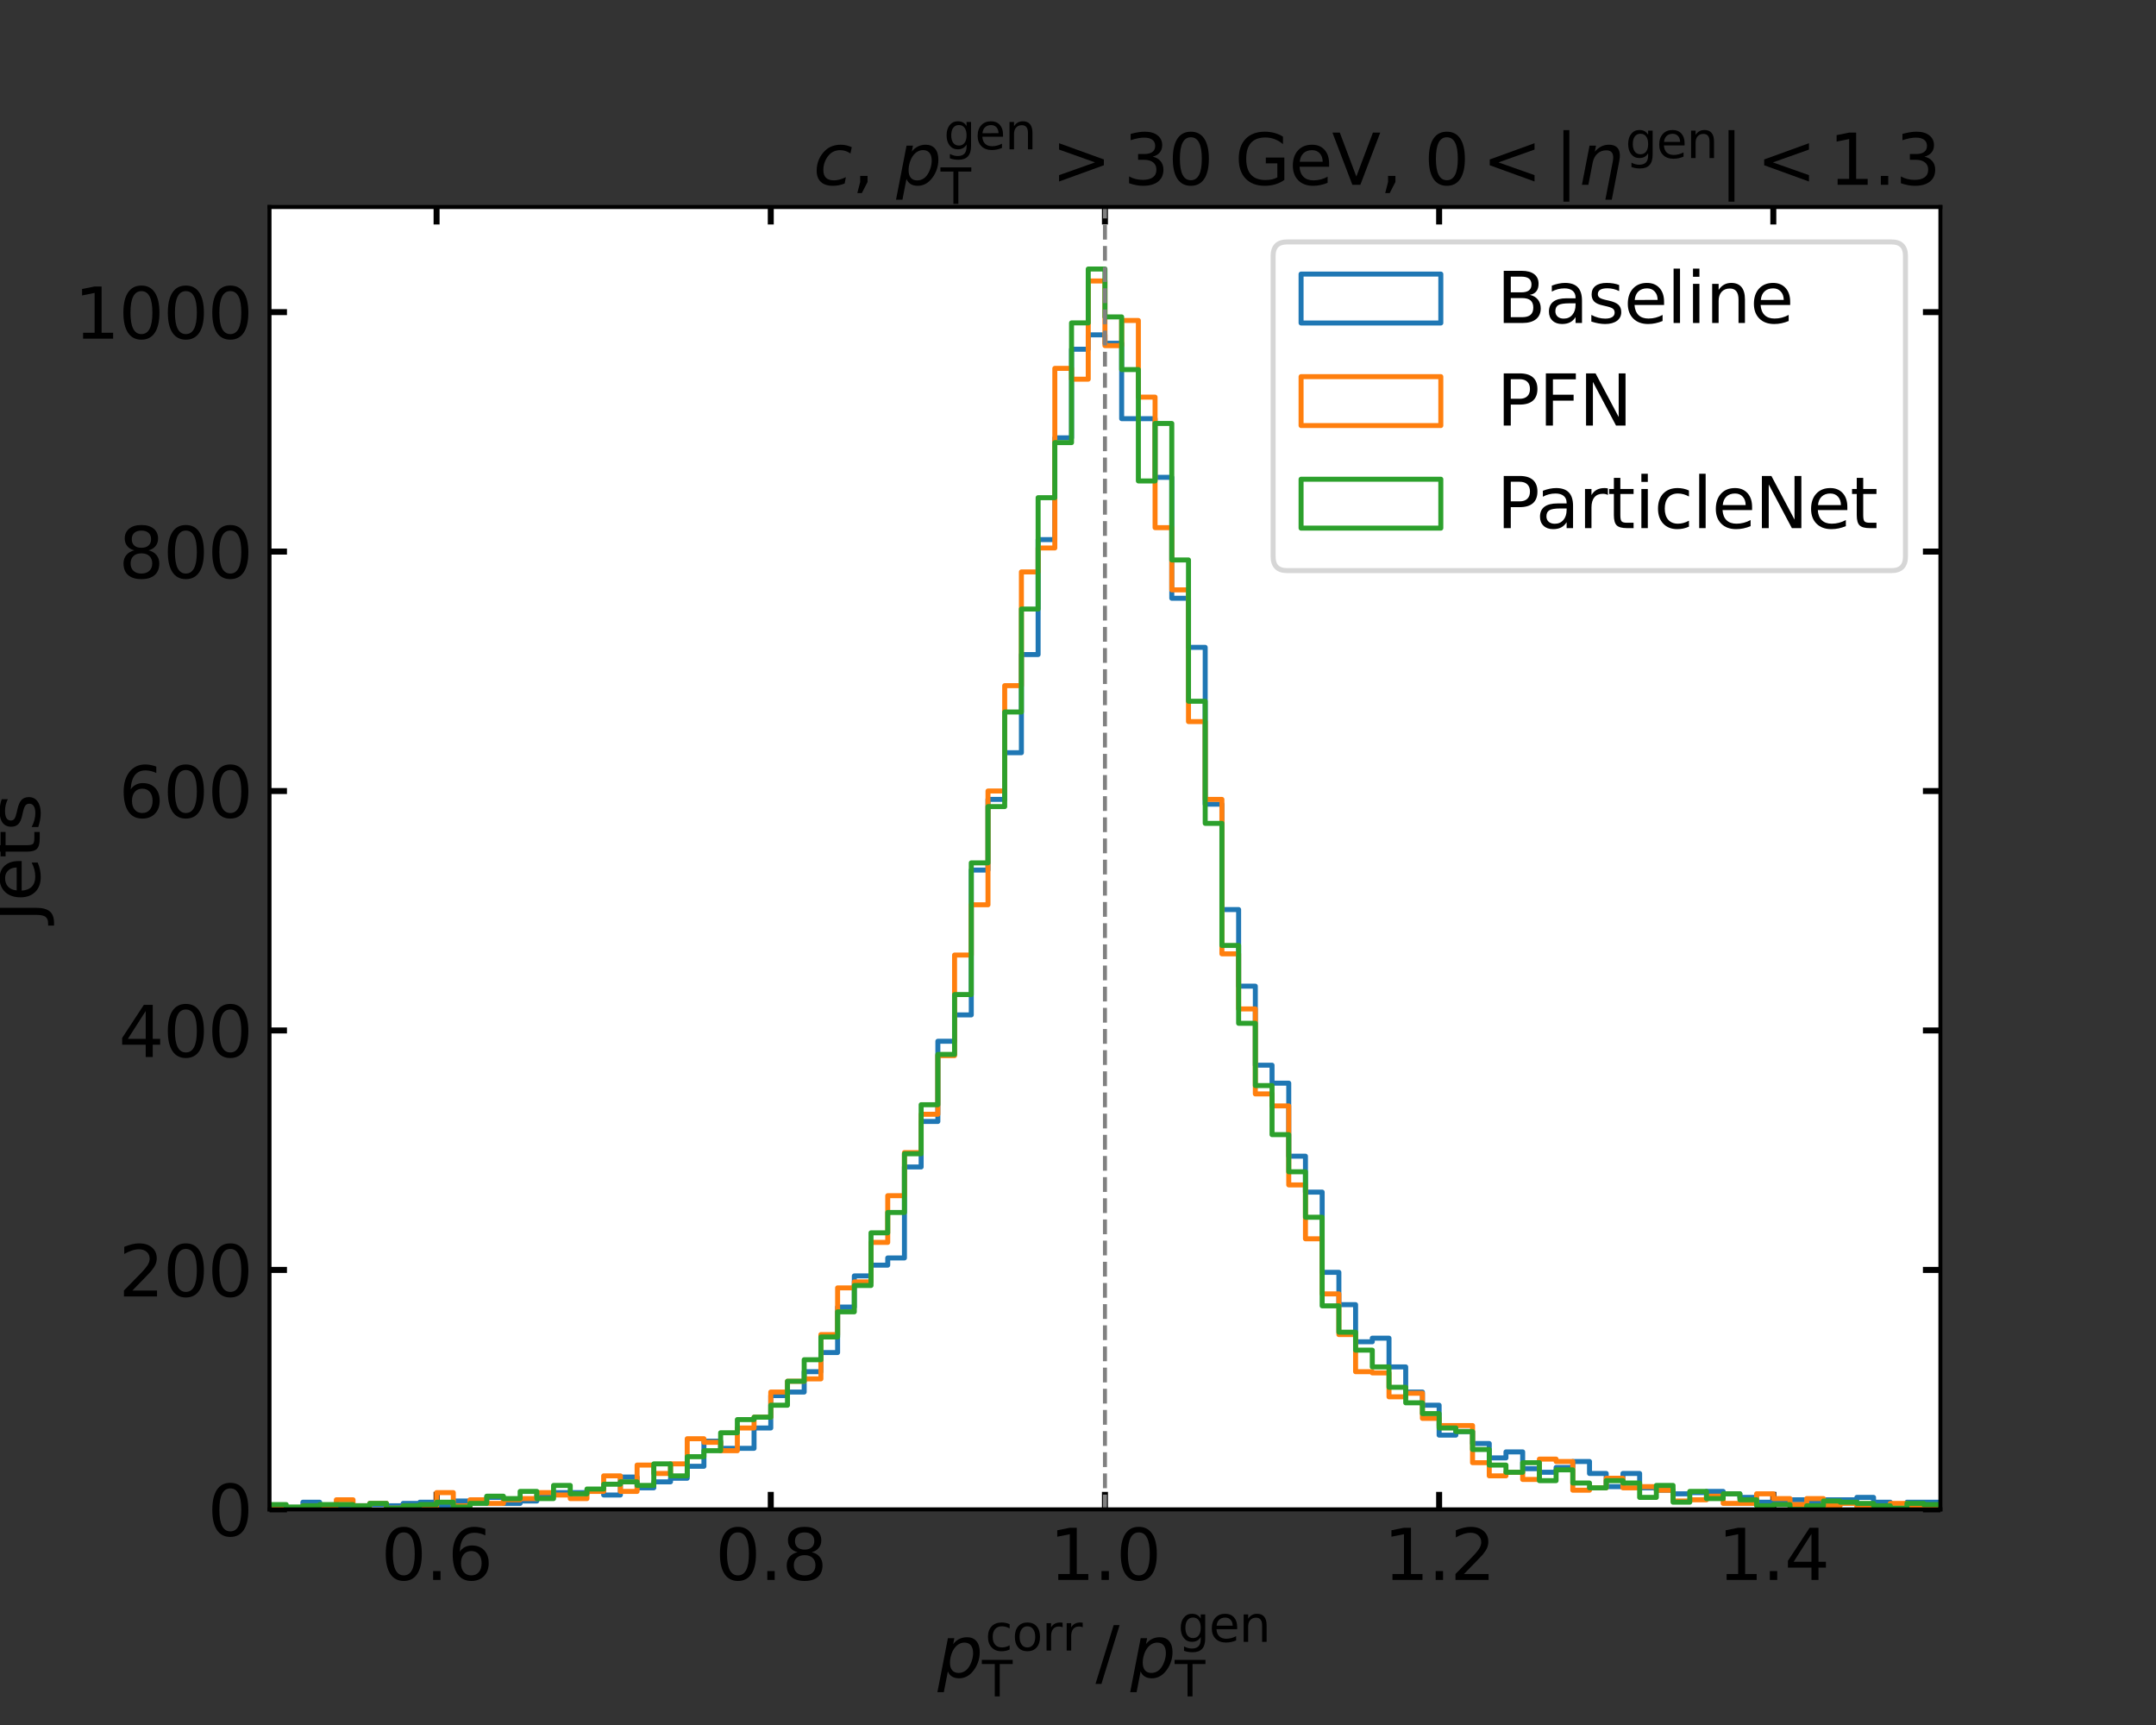 <?xml version="1.0" encoding="utf-8" standalone="no"?>
<!DOCTYPE svg PUBLIC "-//W3C//DTD SVG 1.1//EN"
  "http://www.w3.org/Graphics/SVG/1.1/DTD/svg11.dtd">
<svg xmlns:xlink="http://www.w3.org/1999/xlink" width="432pt" height="345.6pt" viewBox="0 0 432 345.6" xmlns="http://www.w3.org/2000/svg" version="1.1">
 <rect x="0" y="0" width="432" height="345.6" fill="#333333" stroke="none"/>
 <defs>
  <style type="text/css">*{stroke-linejoin: round; stroke-linecap: butt}</style>
 </defs>
 <g id="figure_1">
  <g id="patch_1">
   <path d="M 0 345.6 
L 432 345.6 
L 432 0 
L 0 0 
L 0 345.6 
z
" style="fill: none"/>
  </g>
  <g id="axes_1">
   <g id="patch_2">
    <path d="M 54 302.4 
L 388.8 302.4 
L 388.8 41.472 
L 54 41.472 
z
" style="fill: #ffffff"/>
   </g>
   <g id="matplotlib.axis_1">
    <g id="xtick_1">
     <g id="line2d_1">
      <defs>
       <path id="m483a3f6a3d" d="M 0 0 
L 0 -3.5 
" style="stroke: #000000; stroke-width: 1.2"/>
      </defs>
      <g>
       <use xlink:href="#m483a3f6a3d" x="87.48" y="302.4" style="stroke: #000000; stroke-width: 1.2"/>
      </g>
     </g>
     <g id="line2d_2">
      <defs>
       <path id="m4c5e91461b" d="M 0 0 
L 0 3.5 
" style="stroke: #000000; stroke-width: 1.2"/>
      </defs>
      <g>
       <use xlink:href="#m4c5e91461b" x="87.48" y="41.472" style="stroke: #000000; stroke-width: 1.2"/>
      </g>
     </g>
     <g id="text_1">
      <!-- 0.6 -->
      <g transform="translate(76.348 316.538)scale(0.14 -0.14)">
       <defs>
        <path id="DejaVuSans-30" d="M 2034 4250 
Q 1547 4250 1301 3770 
Q 1056 3291 1056 2328 
Q 1056 1369 1301 889 
Q 1547 409 2034 409 
Q 2525 409 2770 889 
Q 3016 1369 3016 2328 
Q 3016 3291 2770 3770 
Q 2525 4250 2034 4250 
z
M 2034 4750 
Q 2819 4750 3233 4129 
Q 3647 3509 3647 2328 
Q 3647 1150 3233 529 
Q 2819 -91 2034 -91 
Q 1250 -91 836 529 
Q 422 1150 422 2328 
Q 422 3509 836 4129 
Q 1250 4750 2034 4750 
z
" transform="scale(0.016)"/>
        <path id="DejaVuSans-2e" d="M 684 794 
L 1344 794 
L 1344 0 
L 684 0 
L 684 794 
z
" transform="scale(0.016)"/>
        <path id="DejaVuSans-36" d="M 2113 2584 
Q 1688 2584 1439 2293 
Q 1191 2003 1191 1497 
Q 1191 994 1439 701 
Q 1688 409 2113 409 
Q 2538 409 2786 701 
Q 3034 994 3034 1497 
Q 3034 2003 2786 2293 
Q 2538 2584 2113 2584 
z
M 3366 4563 
L 3366 3988 
Q 3128 4100 2886 4159 
Q 2644 4219 2406 4219 
Q 1781 4219 1451 3797 
Q 1122 3375 1075 2522 
Q 1259 2794 1537 2939 
Q 1816 3084 2150 3084 
Q 2853 3084 3261 2657 
Q 3669 2231 3669 1497 
Q 3669 778 3244 343 
Q 2819 -91 2113 -91 
Q 1303 -91 875 529 
Q 447 1150 447 2328 
Q 447 3434 972 4092 
Q 1497 4750 2381 4750 
Q 2619 4750 2861 4703 
Q 3103 4656 3366 4563 
z
" transform="scale(0.016)"/>
       </defs>
       <use xlink:href="#DejaVuSans-30"/>
       <use xlink:href="#DejaVuSans-2e" x="63.623"/>
       <use xlink:href="#DejaVuSans-36" x="95.41"/>
      </g>
     </g>
    </g>
    <g id="xtick_2">
     <g id="line2d_3">
      <g>
       <use xlink:href="#m483a3f6a3d" x="154.44" y="302.4" style="stroke: #000000; stroke-width: 1.2"/>
      </g>
     </g>
     <g id="line2d_4">
      <g>
       <use xlink:href="#m4c5e91461b" x="154.44" y="41.472" style="stroke: #000000; stroke-width: 1.2"/>
      </g>
     </g>
     <g id="text_2">
      <!-- 0.8 -->
      <g transform="translate(143.308 316.538)scale(0.14 -0.14)">
       <defs>
        <path id="DejaVuSans-38" d="M 2034 2216 
Q 1584 2216 1326 1975 
Q 1069 1734 1069 1313 
Q 1069 891 1326 650 
Q 1584 409 2034 409 
Q 2484 409 2743 651 
Q 3003 894 3003 1313 
Q 3003 1734 2745 1975 
Q 2488 2216 2034 2216 
z
M 1403 2484 
Q 997 2584 770 2862 
Q 544 3141 544 3541 
Q 544 4100 942 4425 
Q 1341 4750 2034 4750 
Q 2731 4750 3128 4425 
Q 3525 4100 3525 3541 
Q 3525 3141 3298 2862 
Q 3072 2584 2669 2484 
Q 3125 2378 3379 2068 
Q 3634 1759 3634 1313 
Q 3634 634 3220 271 
Q 2806 -91 2034 -91 
Q 1263 -91 848 271 
Q 434 634 434 1313 
Q 434 1759 690 2068 
Q 947 2378 1403 2484 
z
M 1172 3481 
Q 1172 3119 1398 2916 
Q 1625 2713 2034 2713 
Q 2441 2713 2670 2916 
Q 2900 3119 2900 3481 
Q 2900 3844 2670 4047 
Q 2441 4250 2034 4250 
Q 1625 4250 1398 4047 
Q 1172 3844 1172 3481 
z
" transform="scale(0.016)"/>
       </defs>
       <use xlink:href="#DejaVuSans-30"/>
       <use xlink:href="#DejaVuSans-2e" x="63.623"/>
       <use xlink:href="#DejaVuSans-38" x="95.41"/>
      </g>
     </g>
    </g>
    <g id="xtick_3">
     <g id="line2d_5">
      <g>
       <use xlink:href="#m483a3f6a3d" x="221.4" y="302.4" style="stroke: #000000; stroke-width: 1.2"/>
      </g>
     </g>
     <g id="line2d_6">
      <g>
       <use xlink:href="#m4c5e91461b" x="221.4" y="41.472" style="stroke: #000000; stroke-width: 1.2"/>
      </g>
     </g>
     <g id="text_3">
      <!-- 1.0 -->
      <g transform="translate(210.268 316.538)scale(0.14 -0.14)">
       <defs>
        <path id="DejaVuSans-31" d="M 794 531 
L 1825 531 
L 1825 4091 
L 703 3866 
L 703 4441 
L 1819 4666 
L 2450 4666 
L 2450 531 
L 3481 531 
L 3481 0 
L 794 0 
L 794 531 
z
" transform="scale(0.016)"/>
       </defs>
       <use xlink:href="#DejaVuSans-31"/>
       <use xlink:href="#DejaVuSans-2e" x="63.623"/>
       <use xlink:href="#DejaVuSans-30" x="95.41"/>
      </g>
     </g>
    </g>
    <g id="xtick_4">
     <g id="line2d_7">
      <g>
       <use xlink:href="#m483a3f6a3d" x="288.36" y="302.4" style="stroke: #000000; stroke-width: 1.2"/>
      </g>
     </g>
     <g id="line2d_8">
      <g>
       <use xlink:href="#m4c5e91461b" x="288.36" y="41.472" style="stroke: #000000; stroke-width: 1.2"/>
      </g>
     </g>
     <g id="text_4">
      <!-- 1.2 -->
      <g transform="translate(277.228 316.538)scale(0.14 -0.14)">
       <defs>
        <path id="DejaVuSans-32" d="M 1228 531 
L 3431 531 
L 3431 0 
L 469 0 
L 469 531 
Q 828 903 1448 1529 
Q 2069 2156 2228 2338 
Q 2531 2678 2651 2914 
Q 2772 3150 2772 3378 
Q 2772 3750 2511 3984 
Q 2250 4219 1831 4219 
Q 1534 4219 1204 4116 
Q 875 4013 500 3803 
L 500 4441 
Q 881 4594 1212 4672 
Q 1544 4750 1819 4750 
Q 2544 4750 2975 4387 
Q 3406 4025 3406 3419 
Q 3406 3131 3298 2873 
Q 3191 2616 2906 2266 
Q 2828 2175 2409 1742 
Q 1991 1309 1228 531 
z
" transform="scale(0.016)"/>
       </defs>
       <use xlink:href="#DejaVuSans-31"/>
       <use xlink:href="#DejaVuSans-2e" x="63.623"/>
       <use xlink:href="#DejaVuSans-32" x="95.41"/>
      </g>
     </g>
    </g>
    <g id="xtick_5">
     <g id="line2d_9">
      <g>
       <use xlink:href="#m483a3f6a3d" x="355.32" y="302.4" style="stroke: #000000; stroke-width: 1.2"/>
      </g>
     </g>
     <g id="line2d_10">
      <g>
       <use xlink:href="#m4c5e91461b" x="355.32" y="41.472" style="stroke: #000000; stroke-width: 1.2"/>
      </g>
     </g>
     <g id="text_5">
      <!-- 1.4 -->
      <g transform="translate(344.188 316.538)scale(0.14 -0.14)">
       <defs>
        <path id="DejaVuSans-34" d="M 2419 4116 
L 825 1625 
L 2419 1625 
L 2419 4116 
z
M 2253 4666 
L 3047 4666 
L 3047 1625 
L 3713 1625 
L 3713 1100 
L 3047 1100 
L 3047 0 
L 2419 0 
L 2419 1100 
L 313 1100 
L 313 1709 
L 2253 4666 
z
" transform="scale(0.016)"/>
       </defs>
       <use xlink:href="#DejaVuSans-31"/>
       <use xlink:href="#DejaVuSans-2e" x="63.623"/>
       <use xlink:href="#DejaVuSans-34" x="95.41"/>
      </g>
     </g>
    </g>
    <g id="text_6">
     <!-- $p_\mathrm{T}^\mathrm{corr}\//\/p_\mathrm{T}^\mathrm{gen}$ -->
     <g transform="translate(187.87 336.049)scale(0.14 -0.14)">
      <defs>
       <path id="DejaVuSans-Oblique-70" d="M 3175 2156 
Q 3175 2616 2975 2859 
Q 2775 3103 2400 3103 
Q 2144 3103 1911 2972 
Q 1678 2841 1497 2591 
Q 1319 2344 1212 1994 
Q 1106 1644 1106 1300 
Q 1106 863 1306 627 
Q 1506 391 1875 391 
Q 2147 391 2380 519 
Q 2613 647 2778 891 
Q 2956 1147 3065 1494 
Q 3175 1841 3175 2156 
z
M 1394 2969 
Q 1625 3272 1939 3428 
Q 2253 3584 2638 3584 
Q 3175 3584 3472 3232 
Q 3769 2881 3769 2247 
Q 3769 1728 3584 1258 
Q 3400 788 3053 416 
Q 2822 169 2531 39 
Q 2241 -91 1919 -91 
Q 1547 -91 1294 64 
Q 1041 219 916 525 
L 556 -1331 
L -19 -1331 
L 922 3500 
L 1497 3500 
L 1394 2969 
z
" transform="scale(0.016)"/>
       <path id="DejaVuSans-63" d="M 3122 3366 
L 3122 2828 
Q 2878 2963 2633 3030 
Q 2388 3097 2138 3097 
Q 1578 3097 1268 2742 
Q 959 2388 959 1747 
Q 959 1106 1268 751 
Q 1578 397 2138 397 
Q 2388 397 2633 464 
Q 2878 531 3122 666 
L 3122 134 
Q 2881 22 2623 -34 
Q 2366 -91 2075 -91 
Q 1284 -91 818 406 
Q 353 903 353 1747 
Q 353 2603 823 3093 
Q 1294 3584 2113 3584 
Q 2378 3584 2631 3529 
Q 2884 3475 3122 3366 
z
" transform="scale(0.016)"/>
       <path id="DejaVuSans-6f" d="M 1959 3097 
Q 1497 3097 1228 2736 
Q 959 2375 959 1747 
Q 959 1119 1226 758 
Q 1494 397 1959 397 
Q 2419 397 2687 759 
Q 2956 1122 2956 1747 
Q 2956 2369 2687 2733 
Q 2419 3097 1959 3097 
z
M 1959 3584 
Q 2709 3584 3137 3096 
Q 3566 2609 3566 1747 
Q 3566 888 3137 398 
Q 2709 -91 1959 -91 
Q 1206 -91 779 398 
Q 353 888 353 1747 
Q 353 2609 779 3096 
Q 1206 3584 1959 3584 
z
" transform="scale(0.016)"/>
       <path id="DejaVuSans-72" d="M 2631 2963 
Q 2534 3019 2420 3045 
Q 2306 3072 2169 3072 
Q 1681 3072 1420 2755 
Q 1159 2438 1159 1844 
L 1159 0 
L 581 0 
L 581 3500 
L 1159 3500 
L 1159 2956 
Q 1341 3275 1631 3429 
Q 1922 3584 2338 3584 
Q 2397 3584 2469 3576 
Q 2541 3569 2628 3553 
L 2631 2963 
z
" transform="scale(0.016)"/>
       <path id="DejaVuSans-54" d="M -19 4666 
L 3928 4666 
L 3928 4134 
L 2272 4134 
L 2272 0 
L 1638 0 
L 1638 4134 
L -19 4134 
L -19 4666 
z
" transform="scale(0.016)"/>
       <path id="DejaVuSans-2f" d="M 1625 4666 
L 2156 4666 
L 531 -594 
L 0 -594 
L 1625 4666 
z
" transform="scale(0.016)"/>
       <path id="DejaVuSans-67" d="M 2906 1791 
Q 2906 2416 2648 2759 
Q 2391 3103 1925 3103 
Q 1463 3103 1205 2759 
Q 947 2416 947 1791 
Q 947 1169 1205 825 
Q 1463 481 1925 481 
Q 2391 481 2648 825 
Q 2906 1169 2906 1791 
z
M 3481 434 
Q 3481 -459 3084 -895 
Q 2688 -1331 1869 -1331 
Q 1566 -1331 1297 -1286 
Q 1028 -1241 775 -1147 
L 775 -588 
Q 1028 -725 1275 -790 
Q 1522 -856 1778 -856 
Q 2344 -856 2625 -561 
Q 2906 -266 2906 331 
L 2906 616 
Q 2728 306 2450 153 
Q 2172 0 1784 0 
Q 1141 0 747 490 
Q 353 981 353 1791 
Q 353 2603 747 3093 
Q 1141 3584 1784 3584 
Q 2172 3584 2450 3431 
Q 2728 3278 2906 2969 
L 2906 3500 
L 3481 3500 
L 3481 434 
z
" transform="scale(0.016)"/>
       <path id="DejaVuSans-65" d="M 3597 1894 
L 3597 1613 
L 953 1613 
Q 991 1019 1311 708 
Q 1631 397 2203 397 
Q 2534 397 2845 478 
Q 3156 559 3463 722 
L 3463 178 
Q 3153 47 2828 -22 
Q 2503 -91 2169 -91 
Q 1331 -91 842 396 
Q 353 884 353 1716 
Q 353 2575 817 3079 
Q 1281 3584 2069 3584 
Q 2775 3584 3186 3129 
Q 3597 2675 3597 1894 
z
M 3022 2063 
Q 3016 2534 2758 2815 
Q 2500 3097 2075 3097 
Q 1594 3097 1305 2825 
Q 1016 2553 972 2059 
L 3022 2063 
z
" transform="scale(0.016)"/>
       <path id="DejaVuSans-6e" d="M 3513 2113 
L 3513 0 
L 2938 0 
L 2938 2094 
Q 2938 2591 2744 2837 
Q 2550 3084 2163 3084 
Q 1697 3084 1428 2787 
Q 1159 2491 1159 1978 
L 1159 0 
L 581 0 
L 581 3500 
L 1159 3500 
L 1159 2956 
Q 1366 3272 1645 3428 
Q 1925 3584 2291 3584 
Q 2894 3584 3203 3211 
Q 3513 2838 3513 2113 
z
" transform="scale(0.016)"/>
      </defs>
      <use xlink:href="#DejaVuSans-Oblique-70" transform="translate(0 0.052)"/>
      <use xlink:href="#DejaVuSans-63" transform="translate(68.126 38.333)scale(0.7)"/>
      <use xlink:href="#DejaVuSans-6f" transform="translate(106.613 38.333)scale(0.7)"/>
      <use xlink:href="#DejaVuSans-72" transform="translate(149.44 38.333)scale(0.7)"/>
      <use xlink:href="#DejaVuSans-72" transform="translate(178.219 38.333)scale(0.7)"/>
      <use xlink:href="#DejaVuSans-54" transform="translate(63.477 -27.292)scale(0.7)"/>
      <use xlink:href="#DejaVuSans-2f" transform="translate(225.969 0.052)"/>
      <use xlink:href="#DejaVuSans-Oblique-70" transform="translate(275.896 0.052)"/>
      <use xlink:href="#DejaVuSans-67" transform="translate(344.022 50.8)scale(0.7)"/>
      <use xlink:href="#DejaVuSans-65" transform="translate(388.456 50.8)scale(0.7)"/>
      <use xlink:href="#DejaVuSans-6e" transform="translate(431.522 50.8)scale(0.7)"/>
      <use xlink:href="#DejaVuSans-54" transform="translate(339.372 -27.292)scale(0.7)"/>
     </g>
    </g>
   </g>
   <g id="matplotlib.axis_2">
    <g id="ytick_1">
     <g id="line2d_11">
      <defs>
       <path id="mf0a799d6cd" d="M 0 0 
L 3.5 0 
" style="stroke: #000000; stroke-width: 1.2"/>
      </defs>
      <g>
       <use xlink:href="#mf0a799d6cd" x="54" y="302.4" style="stroke: #000000; stroke-width: 1.2"/>
      </g>
     </g>
     <g id="line2d_12">
      <defs>
       <path id="m0fe75c0945" d="M 0 0 
L -3.5 0 
" style="stroke: #000000; stroke-width: 1.2"/>
      </defs>
      <g>
       <use xlink:href="#m0fe75c0945" x="388.8" y="302.4" style="stroke: #000000; stroke-width: 1.2"/>
      </g>
     </g>
     <g id="text_7">
      <!-- 0 -->
      <g transform="translate(41.593 307.719)scale(0.14 -0.14)">
       <use xlink:href="#DejaVuSans-30"/>
      </g>
     </g>
    </g>
    <g id="ytick_2">
     <g id="line2d_13">
      <g>
       <use xlink:href="#mf0a799d6cd" x="54" y="254.426" style="stroke: #000000; stroke-width: 1.2"/>
      </g>
     </g>
     <g id="line2d_14">
      <g>
       <use xlink:href="#m0fe75c0945" x="388.8" y="254.426" style="stroke: #000000; stroke-width: 1.2"/>
      </g>
     </g>
     <g id="text_8">
      <!-- 200 -->
      <g transform="translate(23.777 259.745)scale(0.14 -0.14)">
       <use xlink:href="#DejaVuSans-32"/>
       <use xlink:href="#DejaVuSans-30" x="63.623"/>
       <use xlink:href="#DejaVuSans-30" x="127.246"/>
      </g>
     </g>
    </g>
    <g id="ytick_3">
     <g id="line2d_15">
      <g>
       <use xlink:href="#mf0a799d6cd" x="54" y="206.453" style="stroke: #000000; stroke-width: 1.2"/>
      </g>
     </g>
     <g id="line2d_16">
      <g>
       <use xlink:href="#m0fe75c0945" x="388.8" y="206.453" style="stroke: #000000; stroke-width: 1.2"/>
      </g>
     </g>
     <g id="text_9">
      <!-- 400 -->
      <g transform="translate(23.777 211.772)scale(0.14 -0.14)">
       <use xlink:href="#DejaVuSans-34"/>
       <use xlink:href="#DejaVuSans-30" x="63.623"/>
       <use xlink:href="#DejaVuSans-30" x="127.246"/>
      </g>
     </g>
    </g>
    <g id="ytick_4">
     <g id="line2d_17">
      <g>
       <use xlink:href="#mf0a799d6cd" x="54" y="158.479" style="stroke: #000000; stroke-width: 1.2"/>
      </g>
     </g>
     <g id="line2d_18">
      <g>
       <use xlink:href="#m0fe75c0945" x="388.8" y="158.479" style="stroke: #000000; stroke-width: 1.2"/>
      </g>
     </g>
     <g id="text_10">
      <!-- 600 -->
      <g transform="translate(23.777 163.798)scale(0.14 -0.14)">
       <use xlink:href="#DejaVuSans-36"/>
       <use xlink:href="#DejaVuSans-30" x="63.623"/>
       <use xlink:href="#DejaVuSans-30" x="127.246"/>
      </g>
     </g>
    </g>
    <g id="ytick_5">
     <g id="line2d_19">
      <g>
       <use xlink:href="#mf0a799d6cd" x="54" y="110.506" style="stroke: #000000; stroke-width: 1.2"/>
      </g>
     </g>
     <g id="line2d_20">
      <g>
       <use xlink:href="#m0fe75c0945" x="388.8" y="110.506" style="stroke: #000000; stroke-width: 1.2"/>
      </g>
     </g>
     <g id="text_11">
      <!-- 800 -->
      <g transform="translate(23.777 115.825)scale(0.14 -0.14)">
       <use xlink:href="#DejaVuSans-38"/>
       <use xlink:href="#DejaVuSans-30" x="63.623"/>
       <use xlink:href="#DejaVuSans-30" x="127.246"/>
      </g>
     </g>
    </g>
    <g id="ytick_6">
     <g id="line2d_21">
      <g>
       <use xlink:href="#mf0a799d6cd" x="54" y="62.532" style="stroke: #000000; stroke-width: 1.2"/>
      </g>
     </g>
     <g id="line2d_22">
      <g>
       <use xlink:href="#m0fe75c0945" x="388.8" y="62.532" style="stroke: #000000; stroke-width: 1.2"/>
      </g>
     </g>
     <g id="text_12">
      <!-- 1000 -->
      <g transform="translate(14.87 67.851)scale(0.14 -0.14)">
       <use xlink:href="#DejaVuSans-31"/>
       <use xlink:href="#DejaVuSans-30" x="63.623"/>
       <use xlink:href="#DejaVuSans-30" x="127.246"/>
       <use xlink:href="#DejaVuSans-30" x="190.869"/>
      </g>
     </g>
    </g>
    <g id="text_13">
     <!-- Jets -->
     <g transform="translate(7.958 184.699)rotate(-90)scale(0.14 -0.14)">
      <defs>
       <path id="DejaVuSans-4a" d="M 628 4666 
L 1259 4666 
L 1259 325 
Q 1259 -519 939 -900 
Q 619 -1281 -91 -1281 
L -331 -1281 
L -331 -750 
L -134 -750 
Q 284 -750 456 -515 
Q 628 -281 628 325 
L 628 4666 
z
" transform="scale(0.016)"/>
       <path id="DejaVuSans-74" d="M 1172 4494 
L 1172 3500 
L 2356 3500 
L 2356 3053 
L 1172 3053 
L 1172 1153 
Q 1172 725 1289 603 
Q 1406 481 1766 481 
L 2356 481 
L 2356 0 
L 1766 0 
Q 1100 0 847 248 
Q 594 497 594 1153 
L 594 3053 
L 172 3053 
L 172 3500 
L 594 3500 
L 594 4494 
L 1172 4494 
z
" transform="scale(0.016)"/>
       <path id="DejaVuSans-73" d="M 2834 3397 
L 2834 2853 
Q 2591 2978 2328 3040 
Q 2066 3103 1784 3103 
Q 1356 3103 1142 2972 
Q 928 2841 928 2578 
Q 928 2378 1081 2264 
Q 1234 2150 1697 2047 
L 1894 2003 
Q 2506 1872 2764 1633 
Q 3022 1394 3022 966 
Q 3022 478 2636 193 
Q 2250 -91 1575 -91 
Q 1294 -91 989 -36 
Q 684 19 347 128 
L 347 722 
Q 666 556 975 473 
Q 1284 391 1588 391 
Q 1994 391 2212 530 
Q 2431 669 2431 922 
Q 2431 1156 2273 1281 
Q 2116 1406 1581 1522 
L 1381 1569 
Q 847 1681 609 1914 
Q 372 2147 372 2553 
Q 372 3047 722 3315 
Q 1072 3584 1716 3584 
Q 2034 3584 2315 3537 
Q 2597 3491 2834 3397 
z
" transform="scale(0.016)"/>
      </defs>
      <use xlink:href="#DejaVuSans-4a"/>
      <use xlink:href="#DejaVuSans-65" x="29.492"/>
      <use xlink:href="#DejaVuSans-74" x="91.016"/>
      <use xlink:href="#DejaVuSans-73" x="130.225"/>
     </g>
    </g>
   </g>
   <g id="patch_3">
    <path d="M 54 302.4 
L 57.348 302.4 
L 57.348 302.16 
L 60.696 302.16 
L 60.696 300.961 
L 64.044 300.961 
L 64.044 301.68 
L 74.088 301.68 
L 74.088 301.441 
L 77.436 301.441 
L 77.436 301.68 
L 80.784 301.68 
L 80.784 301.201 
L 84.132 301.201 
L 84.132 300.961 
L 87.48 300.961 
L 87.48 301.68 
L 90.828 301.68 
L 90.828 300.721 
L 97.524 300.721 
L 97.524 300.001 
L 100.872 300.001 
L 100.872 301.201 
L 104.22 301.201 
L 104.22 300.721 
L 107.568 300.721 
L 107.568 299.522 
L 110.916 299.522 
L 110.916 299.042 
L 117.612 299.042 
L 117.612 298.562 
L 120.96 298.562 
L 120.96 299.522 
L 124.308 299.522 
L 124.308 295.924 
L 127.656 295.924 
L 127.656 298.082 
L 131.004 298.082 
L 131.004 296.883 
L 134.352 296.883 
L 134.352 296.163 
L 137.7 296.163 
L 137.7 293.765 
L 141.048 293.765 
L 141.048 288.728 
L 144.396 288.728 
L 144.396 290.167 
L 151.092 290.167 
L 151.092 286.089 
L 154.44 286.089 
L 154.44 279.613 
L 157.788 279.613 
L 157.788 278.893 
L 161.136 278.893 
L 161.136 274.815 
L 164.484 274.815 
L 164.484 270.977 
L 167.832 270.977 
L 167.832 261.862 
L 171.18 261.862 
L 171.18 255.626 
L 174.528 255.626 
L 174.528 253.467 
L 177.876 253.467 
L 177.876 252.028 
L 181.224 252.028 
L 181.224 233.798 
L 184.572 233.798 
L 184.572 224.683 
L 187.92 224.683 
L 187.92 208.612 
L 191.268 208.612 
L 191.268 203.335 
L 194.616 203.335 
L 194.616 174.311 
L 197.964 174.311 
L 197.964 160.159 
L 201.312 160.159 
L 201.312 150.804 
L 204.66 150.804 
L 204.66 131.135 
L 208.008 131.135 
L 208.008 108.107 
L 211.356 108.107 
L 211.356 87.718 
L 214.704 87.718 
L 214.704 69.968 
L 218.052 69.968 
L 218.052 67.09 
L 221.4 67.09 
L 221.4 68.769 
L 224.748 68.769 
L 224.748 83.881 
L 231.444 83.881 
L 231.444 95.634 
L 234.792 95.634 
L 234.792 119.861 
L 238.14 119.861 
L 238.14 129.695 
L 241.488 129.695 
L 241.488 161.118 
L 244.836 161.118 
L 244.836 182.226 
L 248.184 182.226 
L 248.184 197.578 
L 251.532 197.578 
L 251.532 213.409 
L 254.88 213.409 
L 254.88 217.007 
L 258.228 217.007 
L 258.228 231.639 
L 261.576 231.639 
L 261.576 238.835 
L 264.924 238.835 
L 264.924 254.906 
L 268.272 254.906 
L 268.272 261.383 
L 271.62 261.383 
L 271.62 268.819 
L 274.968 268.819 
L 274.968 268.099 
L 278.316 268.099 
L 278.316 273.856 
L 281.664 273.856 
L 281.664 278.893 
L 285.012 278.893 
L 285.012 281.532 
L 288.36 281.532 
L 288.36 287.528 
L 291.708 287.528 
L 291.708 286.809 
L 295.056 286.809 
L 295.056 289.207 
L 298.404 289.207 
L 298.404 292.086 
L 301.752 292.086 
L 301.752 290.886 
L 305.1 290.886 
L 305.1 294.245 
L 308.448 294.245 
L 308.448 294.964 
L 311.796 294.964 
L 311.796 294.005 
L 315.144 294.005 
L 315.144 292.805 
L 318.492 292.805 
L 318.492 295.204 
L 321.84 295.204 
L 321.84 297.843 
L 325.188 297.843 
L 325.188 295.204 
L 328.536 295.204 
L 328.536 298.082 
L 331.884 298.082 
L 331.884 298.562 
L 335.232 298.562 
L 335.232 299.282 
L 338.58 299.282 
L 338.58 299.042 
L 341.928 299.042 
L 341.928 298.802 
L 345.276 298.802 
L 345.276 299.282 
L 348.624 299.282 
L 348.624 300.001 
L 351.972 300.001 
L 351.972 300.961 
L 355.32 300.961 
L 355.32 300.721 
L 358.668 300.721 
L 358.668 300.481 
L 362.016 300.481 
L 362.016 300.961 
L 365.364 300.961 
L 365.364 300.481 
L 372.06 300.481 
L 372.06 300.001 
L 375.408 300.001 
L 375.408 300.961 
L 378.756 300.961 
L 378.756 302.4 
L 382.104 302.4 
L 382.104 300.961 
L 388.8 300.961 
L 388.8 302.4 
L 388.8 302.4 
" clip-path="url(#pd6dd7cb841)" style="fill: none; stroke: #1f77b4; stroke-linejoin: miter"/>
   </g>
   <g id="patch_4">
    <path d="M 54 302.4 
L 54 301.92 
L 57.348 301.92 
L 57.348 302.16 
L 60.696 302.16 
L 60.696 301.68 
L 67.392 301.68 
L 67.392 300.481 
L 70.74 300.481 
L 70.74 301.68 
L 74.088 301.68 
L 74.088 301.201 
L 77.436 301.201 
L 77.436 302.16 
L 80.784 302.16 
L 80.784 301.68 
L 84.132 301.68 
L 84.132 302.16 
L 87.48 302.16 
L 87.48 299.042 
L 90.828 299.042 
L 90.828 301.68 
L 94.176 301.68 
L 94.176 300.481 
L 97.524 300.481 
L 97.524 301.201 
L 100.872 301.201 
L 100.872 300.481 
L 104.22 300.481 
L 104.22 300.241 
L 107.568 300.241 
L 107.568 299.042 
L 110.916 299.042 
L 110.916 299.522 
L 114.264 299.522 
L 114.264 300.241 
L 117.612 300.241 
L 117.612 298.802 
L 120.96 298.802 
L 120.96 295.684 
L 124.308 295.684 
L 124.308 298.802 
L 127.656 298.802 
L 127.656 293.525 
L 131.004 293.525 
L 131.004 295.204 
L 134.352 295.204 
L 134.352 293.285 
L 137.7 293.285 
L 137.7 288.248 
L 141.048 288.248 
L 141.048 288.967 
L 144.396 288.967 
L 144.396 290.646 
L 147.744 290.646 
L 147.744 286.089 
L 151.092 286.089 
L 151.092 283.93 
L 154.44 283.93 
L 154.44 278.893 
L 157.788 278.893 
L 157.788 276.734 
L 161.136 276.734 
L 161.136 276.254 
L 164.484 276.254 
L 164.484 267.379 
L 167.832 267.379 
L 167.832 258.024 
L 171.18 258.024 
L 171.18 256.825 
L 174.528 256.825 
L 174.528 248.91 
L 177.876 248.91 
L 177.876 239.555 
L 181.224 239.555 
L 181.224 230.919 
L 184.572 230.919 
L 184.572 223.244 
L 187.92 223.244 
L 187.92 211.49 
L 191.268 211.49 
L 191.268 191.341 
L 194.616 191.341 
L 194.616 181.267 
L 197.964 181.267 
L 197.964 158.479 
L 201.312 158.479 
L 201.312 137.371 
L 204.66 137.371 
L 204.66 114.584 
L 208.008 114.584 
L 208.008 109.786 
L 211.356 109.786 
L 211.356 73.806 
L 214.704 73.806 
L 214.704 75.965 
L 218.052 75.965 
L 218.052 56.296 
L 221.4 56.296 
L 221.4 69.249 
L 224.748 69.249 
L 224.748 64.211 
L 228.096 64.211 
L 228.096 79.563 
L 231.444 79.563 
L 231.444 105.709 
L 234.792 105.709 
L 234.792 118.182 
L 238.14 118.182 
L 238.14 144.567 
L 241.488 144.567 
L 241.488 160.159 
L 244.836 160.159 
L 244.836 191.101 
L 248.184 191.101 
L 248.184 202.135 
L 251.532 202.135 
L 251.532 219.166 
L 254.88 219.166 
L 254.88 221.565 
L 258.228 221.565 
L 258.228 237.396 
L 261.576 237.396 
L 261.576 248.19 
L 264.924 248.19 
L 264.924 259.224 
L 268.272 259.224 
L 268.272 267.379 
L 271.62 267.379 
L 271.62 274.815 
L 274.968 274.815 
L 274.968 275.055 
L 278.316 275.055 
L 278.316 279.852 
L 281.664 279.852 
L 281.664 279.133 
L 285.012 279.133 
L 285.012 284.17 
L 288.36 284.17 
L 288.36 285.609 
L 295.056 285.609 
L 295.056 293.045 
L 298.404 293.045 
L 298.404 295.684 
L 301.752 295.684 
L 301.752 294.964 
L 305.1 294.964 
L 305.1 296.403 
L 308.448 296.403 
L 308.448 292.326 
L 311.796 292.326 
L 311.796 292.805 
L 315.144 292.805 
L 315.144 298.562 
L 318.492 298.562 
L 318.492 298.082 
L 321.84 298.082 
L 321.84 296.163 
L 325.188 296.163 
L 325.188 298.082 
L 328.536 298.082 
L 328.536 297.843 
L 331.884 297.843 
L 331.884 298.562 
L 335.232 298.562 
L 335.232 300.721 
L 338.58 300.721 
L 338.58 300.481 
L 341.928 300.481 
L 341.928 299.761 
L 345.276 299.761 
L 345.276 301.201 
L 351.972 301.201 
L 351.972 299.282 
L 355.32 299.282 
L 355.32 300.241 
L 358.668 300.241 
L 358.668 301.441 
L 362.016 301.441 
L 362.016 300.241 
L 365.364 300.241 
L 365.364 301.68 
L 368.712 301.68 
L 368.712 301.201 
L 372.06 301.201 
L 372.06 301.92 
L 378.756 301.92 
L 378.756 301.201 
L 382.104 301.201 
L 382.104 301.92 
L 388.8 301.92 
L 388.8 302.4 
L 388.8 302.4 
" clip-path="url(#pd6dd7cb841)" style="fill: none; stroke: #ff7f0e; stroke-linejoin: miter"/>
   </g>
   <g id="patch_5">
    <path d="M 54 302.4 
L 54 301.441 
L 57.348 301.441 
L 57.348 301.92 
L 60.696 301.92 
L 60.696 301.68 
L 64.044 301.68 
L 64.044 301.441 
L 70.74 301.441 
L 70.74 301.68 
L 74.088 301.68 
L 74.088 301.201 
L 77.436 301.201 
L 77.436 302.16 
L 80.784 302.16 
L 80.784 301.68 
L 84.132 301.68 
L 84.132 301.441 
L 87.48 301.441 
L 87.48 300.961 
L 90.828 300.961 
L 90.828 301.92 
L 94.176 301.92 
L 94.176 301.201 
L 97.524 301.201 
L 97.524 299.761 
L 100.872 299.761 
L 100.872 300.241 
L 104.22 300.241 
L 104.22 298.802 
L 107.568 298.802 
L 107.568 300.241 
L 110.916 300.241 
L 110.916 297.603 
L 114.264 297.603 
L 114.264 299.282 
L 117.612 299.282 
L 117.612 298.322 
L 120.96 298.322 
L 120.96 297.363 
L 124.308 297.363 
L 124.308 296.883 
L 127.656 296.883 
L 127.656 297.603 
L 131.004 297.603 
L 131.004 293.285 
L 134.352 293.285 
L 134.352 295.684 
L 137.7 295.684 
L 137.7 291.846 
L 141.048 291.846 
L 141.048 290.646 
L 144.396 290.646 
L 144.396 287.048 
L 147.744 287.048 
L 147.744 284.41 
L 151.092 284.41 
L 151.092 283.93 
L 154.44 283.93 
L 154.44 281.532 
L 157.788 281.532 
L 157.788 276.734 
L 161.136 276.734 
L 161.136 272.417 
L 164.484 272.417 
L 164.484 267.859 
L 167.832 267.859 
L 167.832 262.822 
L 171.18 262.822 
L 171.18 257.545 
L 174.528 257.545 
L 174.528 246.991 
L 177.876 246.991 
L 177.876 242.913 
L 181.224 242.913 
L 181.224 231.159 
L 184.572 231.159 
L 184.572 221.325 
L 187.92 221.325 
L 187.92 211.25 
L 191.268 211.25 
L 191.268 199.257 
L 194.616 199.257 
L 194.616 172.871 
L 197.964 172.871 
L 197.964 161.598 
L 201.312 161.598 
L 201.312 142.648 
L 204.66 142.648 
L 204.66 122.02 
L 208.008 122.02 
L 208.008 99.712 
L 211.356 99.712 
L 211.356 88.678 
L 214.704 88.678 
L 214.704 64.691 
L 218.052 64.691 
L 218.052 53.897 
L 221.4 53.897 
L 221.4 63.492 
L 224.748 63.492 
L 224.748 74.046 
L 228.096 74.046 
L 228.096 96.354 
L 231.444 96.354 
L 231.444 84.84 
L 234.792 84.84 
L 234.792 112.185 
L 238.14 112.185 
L 238.14 140.489 
L 241.488 140.489 
L 241.488 164.956 
L 244.836 164.956 
L 244.836 189.422 
L 248.184 189.422 
L 248.184 205.014 
L 251.532 205.014 
L 251.532 217.487 
L 254.88 217.487 
L 254.88 227.321 
L 258.228 227.321 
L 258.228 234.757 
L 261.576 234.757 
L 261.576 243.872 
L 264.924 243.872 
L 264.924 261.623 
L 268.272 261.623 
L 268.272 266.9 
L 271.62 266.9 
L 271.62 270.498 
L 274.968 270.498 
L 274.968 273.856 
L 278.316 273.856 
L 278.316 277.934 
L 281.664 277.934 
L 281.664 281.052 
L 285.012 281.052 
L 285.012 283.211 
L 288.36 283.211 
L 288.36 286.089 
L 291.708 286.089 
L 291.708 286.809 
L 295.056 286.809 
L 295.056 290.407 
L 298.404 290.407 
L 298.404 293.525 
L 301.752 293.525 
L 301.752 294.964 
L 305.1 294.964 
L 305.1 293.045 
L 308.448 293.045 
L 308.448 296.643 
L 311.796 296.643 
L 311.796 294.484 
L 315.144 294.484 
L 315.144 297.123 
L 318.492 297.123 
L 318.492 298.082 
L 321.84 298.082 
L 321.84 296.643 
L 325.188 296.643 
L 325.188 297.123 
L 328.536 297.123 
L 328.536 300.001 
L 331.884 300.001 
L 331.884 297.603 
L 335.232 297.603 
L 335.232 300.961 
L 338.58 300.961 
L 338.58 298.802 
L 341.928 298.802 
L 341.928 300.241 
L 345.276 300.241 
L 345.276 299.282 
L 348.624 299.282 
L 348.624 300.481 
L 351.972 300.481 
L 351.972 301.68 
L 355.32 301.68 
L 355.32 301.441 
L 358.668 301.441 
L 358.668 302.4 
L 362.016 302.4 
L 362.016 301.68 
L 365.364 301.68 
L 365.364 300.721 
L 368.712 300.721 
L 368.712 300.961 
L 372.06 300.961 
L 372.06 301.201 
L 375.408 301.201 
L 375.408 301.68 
L 378.756 301.68 
L 378.756 302.16 
L 382.104 302.16 
L 382.104 301.201 
L 385.452 301.201 
L 385.452 301.441 
L 388.8 301.441 
L 388.8 302.4 
L 388.8 302.4 
" clip-path="url(#pd6dd7cb841)" style="fill: none; stroke: #2ca02c; stroke-linejoin: miter"/>
   </g>
   <g id="line2d_23">
    <path d="M 221.4 302.4 
L 221.4 41.472 
" clip-path="url(#pd6dd7cb841)" style="fill: none; stroke-dasharray: 2.96,1.28; stroke-dashoffset: 0; stroke: #808080; stroke-width: 0.8"/>
   </g>
   <g id="patch_6">
    <path d="M 54 302.4 
L 54 41.472 
" style="fill: none; stroke: #000000; stroke-width: 0.8; stroke-linejoin: miter; stroke-linecap: square"/>
   </g>
   <g id="patch_7">
    <path d="M 388.8 302.4 
L 388.8 41.472 
" style="fill: none; stroke: #000000; stroke-width: 0.8; stroke-linejoin: miter; stroke-linecap: square"/>
   </g>
   <g id="patch_8">
    <path d="M 54 302.4 
L 388.8 302.4 
" style="fill: none; stroke: #000000; stroke-width: 0.8; stroke-linejoin: miter; stroke-linecap: square"/>
   </g>
   <g id="patch_9">
    <path d="M 54 41.472 
L 388.8 41.472 
" style="fill: none; stroke: #000000; stroke-width: 0.8; stroke-linejoin: miter; stroke-linecap: square"/>
   </g>
   <g id="text_14">
    <!-- $c$, $p_\mathrm{T}^\mathrm{gen} &gt; 30$ GeV, $0 &lt; |\eta^\mathrm{gen}| &lt; 1.3$ -->
    <g transform="translate(162.98 37.03)scale(0.14 -0.14)">
     <defs>
      <path id="DejaVuSans-Oblique-63" d="M 3431 3366 
L 3316 2797 
Q 3109 2947 2876 3022 
Q 2644 3097 2394 3097 
Q 2119 3097 1870 3000 
Q 1622 2903 1453 2725 
Q 1184 2453 1037 2087 
Q 891 1722 891 1331 
Q 891 859 1127 628 
Q 1363 397 1844 397 
Q 2081 397 2348 469 
Q 2616 541 2906 684 
L 2797 116 
Q 2547 13 2283 -39 
Q 2019 -91 1741 -91 
Q 1044 -91 669 257 
Q 294 606 294 1253 
Q 294 1797 489 2255 
Q 684 2713 1069 3078 
Q 1331 3328 1684 3456 
Q 2038 3584 2456 3584 
Q 2700 3584 2940 3529 
Q 3181 3475 3431 3366 
z
" transform="scale(0.016)"/>
      <path id="DejaVuSans-2c" d="M 750 794 
L 1409 794 
L 1409 256 
L 897 -744 
L 494 -744 
L 750 256 
L 750 794 
z
" transform="scale(0.016)"/>
      <path id="DejaVuSans-20" transform="scale(0.016)"/>
      <path id="DejaVuSans-3e" d="M 678 3150 
L 678 3719 
L 4684 2266 
L 4684 1747 
L 678 294 
L 678 863 
L 3897 2003 
L 678 3150 
z
" transform="scale(0.016)"/>
      <path id="DejaVuSans-33" d="M 2597 2516 
Q 3050 2419 3304 2112 
Q 3559 1806 3559 1356 
Q 3559 666 3084 287 
Q 2609 -91 1734 -91 
Q 1441 -91 1130 -33 
Q 819 25 488 141 
L 488 750 
Q 750 597 1062 519 
Q 1375 441 1716 441 
Q 2309 441 2620 675 
Q 2931 909 2931 1356 
Q 2931 1769 2642 2001 
Q 2353 2234 1838 2234 
L 1294 2234 
L 1294 2753 
L 1863 2753 
Q 2328 2753 2575 2939 
Q 2822 3125 2822 3475 
Q 2822 3834 2567 4026 
Q 2313 4219 1838 4219 
Q 1578 4219 1281 4162 
Q 984 4106 628 3988 
L 628 4550 
Q 988 4650 1302 4700 
Q 1616 4750 1894 4750 
Q 2613 4750 3031 4423 
Q 3450 4097 3450 3541 
Q 3450 3153 3228 2886 
Q 3006 2619 2597 2516 
z
" transform="scale(0.016)"/>
      <path id="DejaVuSans-47" d="M 3809 666 
L 3809 1919 
L 2778 1919 
L 2778 2438 
L 4434 2438 
L 4434 434 
Q 4069 175 3628 42 
Q 3188 -91 2688 -91 
Q 1594 -91 976 548 
Q 359 1188 359 2328 
Q 359 3472 976 4111 
Q 1594 4750 2688 4750 
Q 3144 4750 3555 4637 
Q 3966 4525 4313 4306 
L 4313 3634 
Q 3963 3931 3569 4081 
Q 3175 4231 2741 4231 
Q 1884 4231 1454 3753 
Q 1025 3275 1025 2328 
Q 1025 1384 1454 906 
Q 1884 428 2741 428 
Q 3075 428 3337 486 
Q 3600 544 3809 666 
z
" transform="scale(0.016)"/>
      <path id="DejaVuSans-56" d="M 1831 0 
L 50 4666 
L 709 4666 
L 2188 738 
L 3669 4666 
L 4325 4666 
L 2547 0 
L 1831 0 
z
" transform="scale(0.016)"/>
      <path id="DejaVuSans-3c" d="M 4684 3150 
L 1459 2003 
L 4684 863 
L 4684 294 
L 678 1747 
L 678 2266 
L 4684 3719 
L 4684 3150 
z
" transform="scale(0.016)"/>
      <path id="DejaVuSans-7c" d="M 1344 4891 
L 1344 -1509 
L 813 -1509 
L 813 4891 
L 1344 4891 
z
" transform="scale(0.016)"/>
      <path id="DejaVuSans-Oblique-3b7" d="M 3703 2113 
L 3034 -1331 
L 2459 -1331 
L 3125 2094 
Q 3222 2591 3075 2838 
Q 2931 3084 2544 3084 
Q 2078 3084 1750 2788 
Q 1425 2491 1325 1978 
L 941 0 
L 363 0 
L 1044 3500 
L 1622 3500 
L 1516 2956 
Q 1781 3272 2094 3428 
Q 2403 3584 2769 3584 
Q 3372 3584 3609 3213 
Q 3844 2838 3703 2113 
z
" transform="scale(0.016)"/>
     </defs>
     <use xlink:href="#DejaVuSans-Oblique-63" transform="translate(0 0.052)"/>
     <use xlink:href="#DejaVuSans-2c" transform="translate(54.98 0.052)"/>
     <use xlink:href="#DejaVuSans-20" transform="translate(86.768 0.052)"/>
     <use xlink:href="#DejaVuSans-Oblique-70" transform="translate(118.555 0.052)"/>
     <use xlink:href="#DejaVuSans-67" transform="translate(186.681 50.8)scale(0.7)"/>
     <use xlink:href="#DejaVuSans-65" transform="translate(231.115 50.8)scale(0.7)"/>
     <use xlink:href="#DejaVuSans-6e" transform="translate(274.181 50.8)scale(0.7)"/>
     <use xlink:href="#DejaVuSans-54" transform="translate(182.031 -27.292)scale(0.7)"/>
     <use xlink:href="#DejaVuSans-3e" transform="translate(340.763 0.052)"/>
     <use xlink:href="#DejaVuSans-33" transform="translate(444.035 0.052)"/>
     <use xlink:href="#DejaVuSans-30" transform="translate(507.658 0.052)"/>
     <use xlink:href="#DejaVuSans-20" transform="translate(571.281 0.052)"/>
     <use xlink:href="#DejaVuSans-47" transform="translate(603.068 0.052)"/>
     <use xlink:href="#DejaVuSans-65" transform="translate(680.558 0.052)"/>
     <use xlink:href="#DejaVuSans-56" transform="translate(742.082 0.052)"/>
     <use xlink:href="#DejaVuSans-2c" transform="translate(810.49 0.052)"/>
     <use xlink:href="#DejaVuSans-20" transform="translate(842.277 0.052)"/>
     <use xlink:href="#DejaVuSans-30" transform="translate(874.064 0.052)"/>
     <use xlink:href="#DejaVuSans-3c" transform="translate(957.169 0.052)"/>
     <use xlink:href="#DejaVuSans-7c" transform="translate(1060.441 0.052)"/>
     <use xlink:href="#DejaVuSans-Oblique-3b7" transform="translate(1094.132 0.052)"/>
     <use xlink:href="#DejaVuSans-67" transform="translate(1162.161 38.333)scale(0.7)"/>
     <use xlink:href="#DejaVuSans-65" transform="translate(1206.595 38.333)scale(0.7)"/>
     <use xlink:href="#DejaVuSans-6e" transform="translate(1249.661 38.333)scale(0.7)"/>
     <use xlink:href="#DejaVuSans-7c" transform="translate(1296.761 0.052)"/>
     <use xlink:href="#DejaVuSans-3c" transform="translate(1349.935 0.052)"/>
     <use xlink:href="#DejaVuSans-31" transform="translate(1453.206 0.052)"/>
     <use xlink:href="#DejaVuSans-2e" transform="translate(1516.829 0.052)"/>
     <use xlink:href="#DejaVuSans-33" transform="translate(1548.616 0.052)"/>
    </g>
   </g>
   <g id="legend_1">
    <g id="patch_10">
     <path d="M 257.898 114.32 
L 379 114.32 
Q 381.8 114.32 381.8 111.52 
L 381.8 51.272 
Q 381.8 48.472 379 48.472 
L 257.898 48.472 
Q 255.098 48.472 255.098 51.272 
L 255.098 111.52 
Q 255.098 114.32 257.898 114.32 
z
" style="fill: #ffffff; opacity: 0.8; stroke: #cccccc; stroke-linejoin: miter"/>
    </g>
    <g id="patch_11">
     <path d="M 260.698 64.71 
L 288.698 64.71 
L 288.698 54.91 
L 260.698 54.91 
L 260.698 64.71 
z
" style="fill: none; stroke: #1f77b4; stroke-linejoin: miter"/>
    </g>
    <g id="text_15">
     <!-- Baseline -->
     <g transform="translate(299.898 64.71)scale(0.14 -0.14)">
      <defs>
       <path id="DejaVuSans-42" d="M 1259 2228 
L 1259 519 
L 2272 519 
Q 2781 519 3026 730 
Q 3272 941 3272 1375 
Q 3272 1813 3026 2020 
Q 2781 2228 2272 2228 
L 1259 2228 
z
M 1259 4147 
L 1259 2741 
L 2194 2741 
Q 2656 2741 2882 2914 
Q 3109 3088 3109 3444 
Q 3109 3797 2882 3972 
Q 2656 4147 2194 4147 
L 1259 4147 
z
M 628 4666 
L 2241 4666 
Q 2963 4666 3353 4366 
Q 3744 4066 3744 3513 
Q 3744 3084 3544 2831 
Q 3344 2578 2956 2516 
Q 3422 2416 3680 2098 
Q 3938 1781 3938 1306 
Q 3938 681 3513 340 
Q 3088 0 2303 0 
L 628 0 
L 628 4666 
z
" transform="scale(0.016)"/>
       <path id="DejaVuSans-61" d="M 2194 1759 
Q 1497 1759 1228 1600 
Q 959 1441 959 1056 
Q 959 750 1161 570 
Q 1363 391 1709 391 
Q 2188 391 2477 730 
Q 2766 1069 2766 1631 
L 2766 1759 
L 2194 1759 
z
M 3341 1997 
L 3341 0 
L 2766 0 
L 2766 531 
Q 2569 213 2275 61 
Q 1981 -91 1556 -91 
Q 1019 -91 701 211 
Q 384 513 384 1019 
Q 384 1609 779 1909 
Q 1175 2209 1959 2209 
L 2766 2209 
L 2766 2266 
Q 2766 2663 2505 2880 
Q 2244 3097 1772 3097 
Q 1472 3097 1187 3025 
Q 903 2953 641 2809 
L 641 3341 
Q 956 3463 1253 3523 
Q 1550 3584 1831 3584 
Q 2591 3584 2966 3190 
Q 3341 2797 3341 1997 
z
" transform="scale(0.016)"/>
       <path id="DejaVuSans-6c" d="M 603 4863 
L 1178 4863 
L 1178 0 
L 603 0 
L 603 4863 
z
" transform="scale(0.016)"/>
       <path id="DejaVuSans-69" d="M 603 3500 
L 1178 3500 
L 1178 0 
L 603 0 
L 603 3500 
z
M 603 4863 
L 1178 4863 
L 1178 4134 
L 603 4134 
L 603 4863 
z
" transform="scale(0.016)"/>
      </defs>
      <use xlink:href="#DejaVuSans-42"/>
      <use xlink:href="#DejaVuSans-61" x="68.604"/>
      <use xlink:href="#DejaVuSans-73" x="129.883"/>
      <use xlink:href="#DejaVuSans-65" x="181.982"/>
      <use xlink:href="#DejaVuSans-6c" x="243.506"/>
      <use xlink:href="#DejaVuSans-69" x="271.289"/>
      <use xlink:href="#DejaVuSans-6e" x="299.072"/>
      <use xlink:href="#DejaVuSans-65" x="362.451"/>
     </g>
    </g>
    <g id="patch_12">
     <path d="M 260.698 85.259 
L 288.698 85.259 
L 288.698 75.459 
L 260.698 75.459 
L 260.698 85.259 
z
" style="fill: none; stroke: #ff7f0e; stroke-linejoin: miter"/>
    </g>
    <g id="text_16">
     <!-- PFN -->
     <g transform="translate(299.898 85.259)scale(0.14 -0.14)">
      <defs>
       <path id="DejaVuSans-50" d="M 1259 4147 
L 1259 2394 
L 2053 2394 
Q 2494 2394 2734 2622 
Q 2975 2850 2975 3272 
Q 2975 3691 2734 3919 
Q 2494 4147 2053 4147 
L 1259 4147 
z
M 628 4666 
L 2053 4666 
Q 2838 4666 3239 4311 
Q 3641 3956 3641 3272 
Q 3641 2581 3239 2228 
Q 2838 1875 2053 1875 
L 1259 1875 
L 1259 0 
L 628 0 
L 628 4666 
z
" transform="scale(0.016)"/>
       <path id="DejaVuSans-46" d="M 628 4666 
L 3309 4666 
L 3309 4134 
L 1259 4134 
L 1259 2759 
L 3109 2759 
L 3109 2228 
L 1259 2228 
L 1259 0 
L 628 0 
L 628 4666 
z
" transform="scale(0.016)"/>
       <path id="DejaVuSans-4e" d="M 628 4666 
L 1478 4666 
L 3547 763 
L 3547 4666 
L 4159 4666 
L 4159 0 
L 3309 0 
L 1241 3903 
L 1241 0 
L 628 0 
L 628 4666 
z
" transform="scale(0.016)"/>
      </defs>
      <use xlink:href="#DejaVuSans-50"/>
      <use xlink:href="#DejaVuSans-46" x="60.303"/>
      <use xlink:href="#DejaVuSans-4e" x="117.822"/>
     </g>
    </g>
    <g id="patch_13">
     <path d="M 260.698 105.809 
L 288.698 105.809 
L 288.698 96.009 
L 260.698 96.009 
L 260.698 105.809 
z
" style="fill: none; stroke: #2ca02c; stroke-linejoin: miter"/>
    </g>
    <g id="text_17">
     <!-- ParticleNet -->
     <g transform="translate(299.898 105.809)scale(0.14 -0.14)">
      <use xlink:href="#DejaVuSans-50"/>
      <use xlink:href="#DejaVuSans-61" x="55.803"/>
      <use xlink:href="#DejaVuSans-72" x="117.082"/>
      <use xlink:href="#DejaVuSans-74" x="158.195"/>
      <use xlink:href="#DejaVuSans-69" x="197.404"/>
      <use xlink:href="#DejaVuSans-63" x="225.188"/>
      <use xlink:href="#DejaVuSans-6c" x="280.168"/>
      <use xlink:href="#DejaVuSans-65" x="307.951"/>
      <use xlink:href="#DejaVuSans-4e" x="369.475"/>
      <use xlink:href="#DejaVuSans-65" x="444.279"/>
      <use xlink:href="#DejaVuSans-74" x="505.803"/>
     </g>
    </g>
   </g>
  </g>
 </g>
 <defs>
  <clipPath id="pd6dd7cb841">
   <rect x="54" y="41.472" width="334.8" height="260.928"/>
  </clipPath>
 </defs>
</svg>
